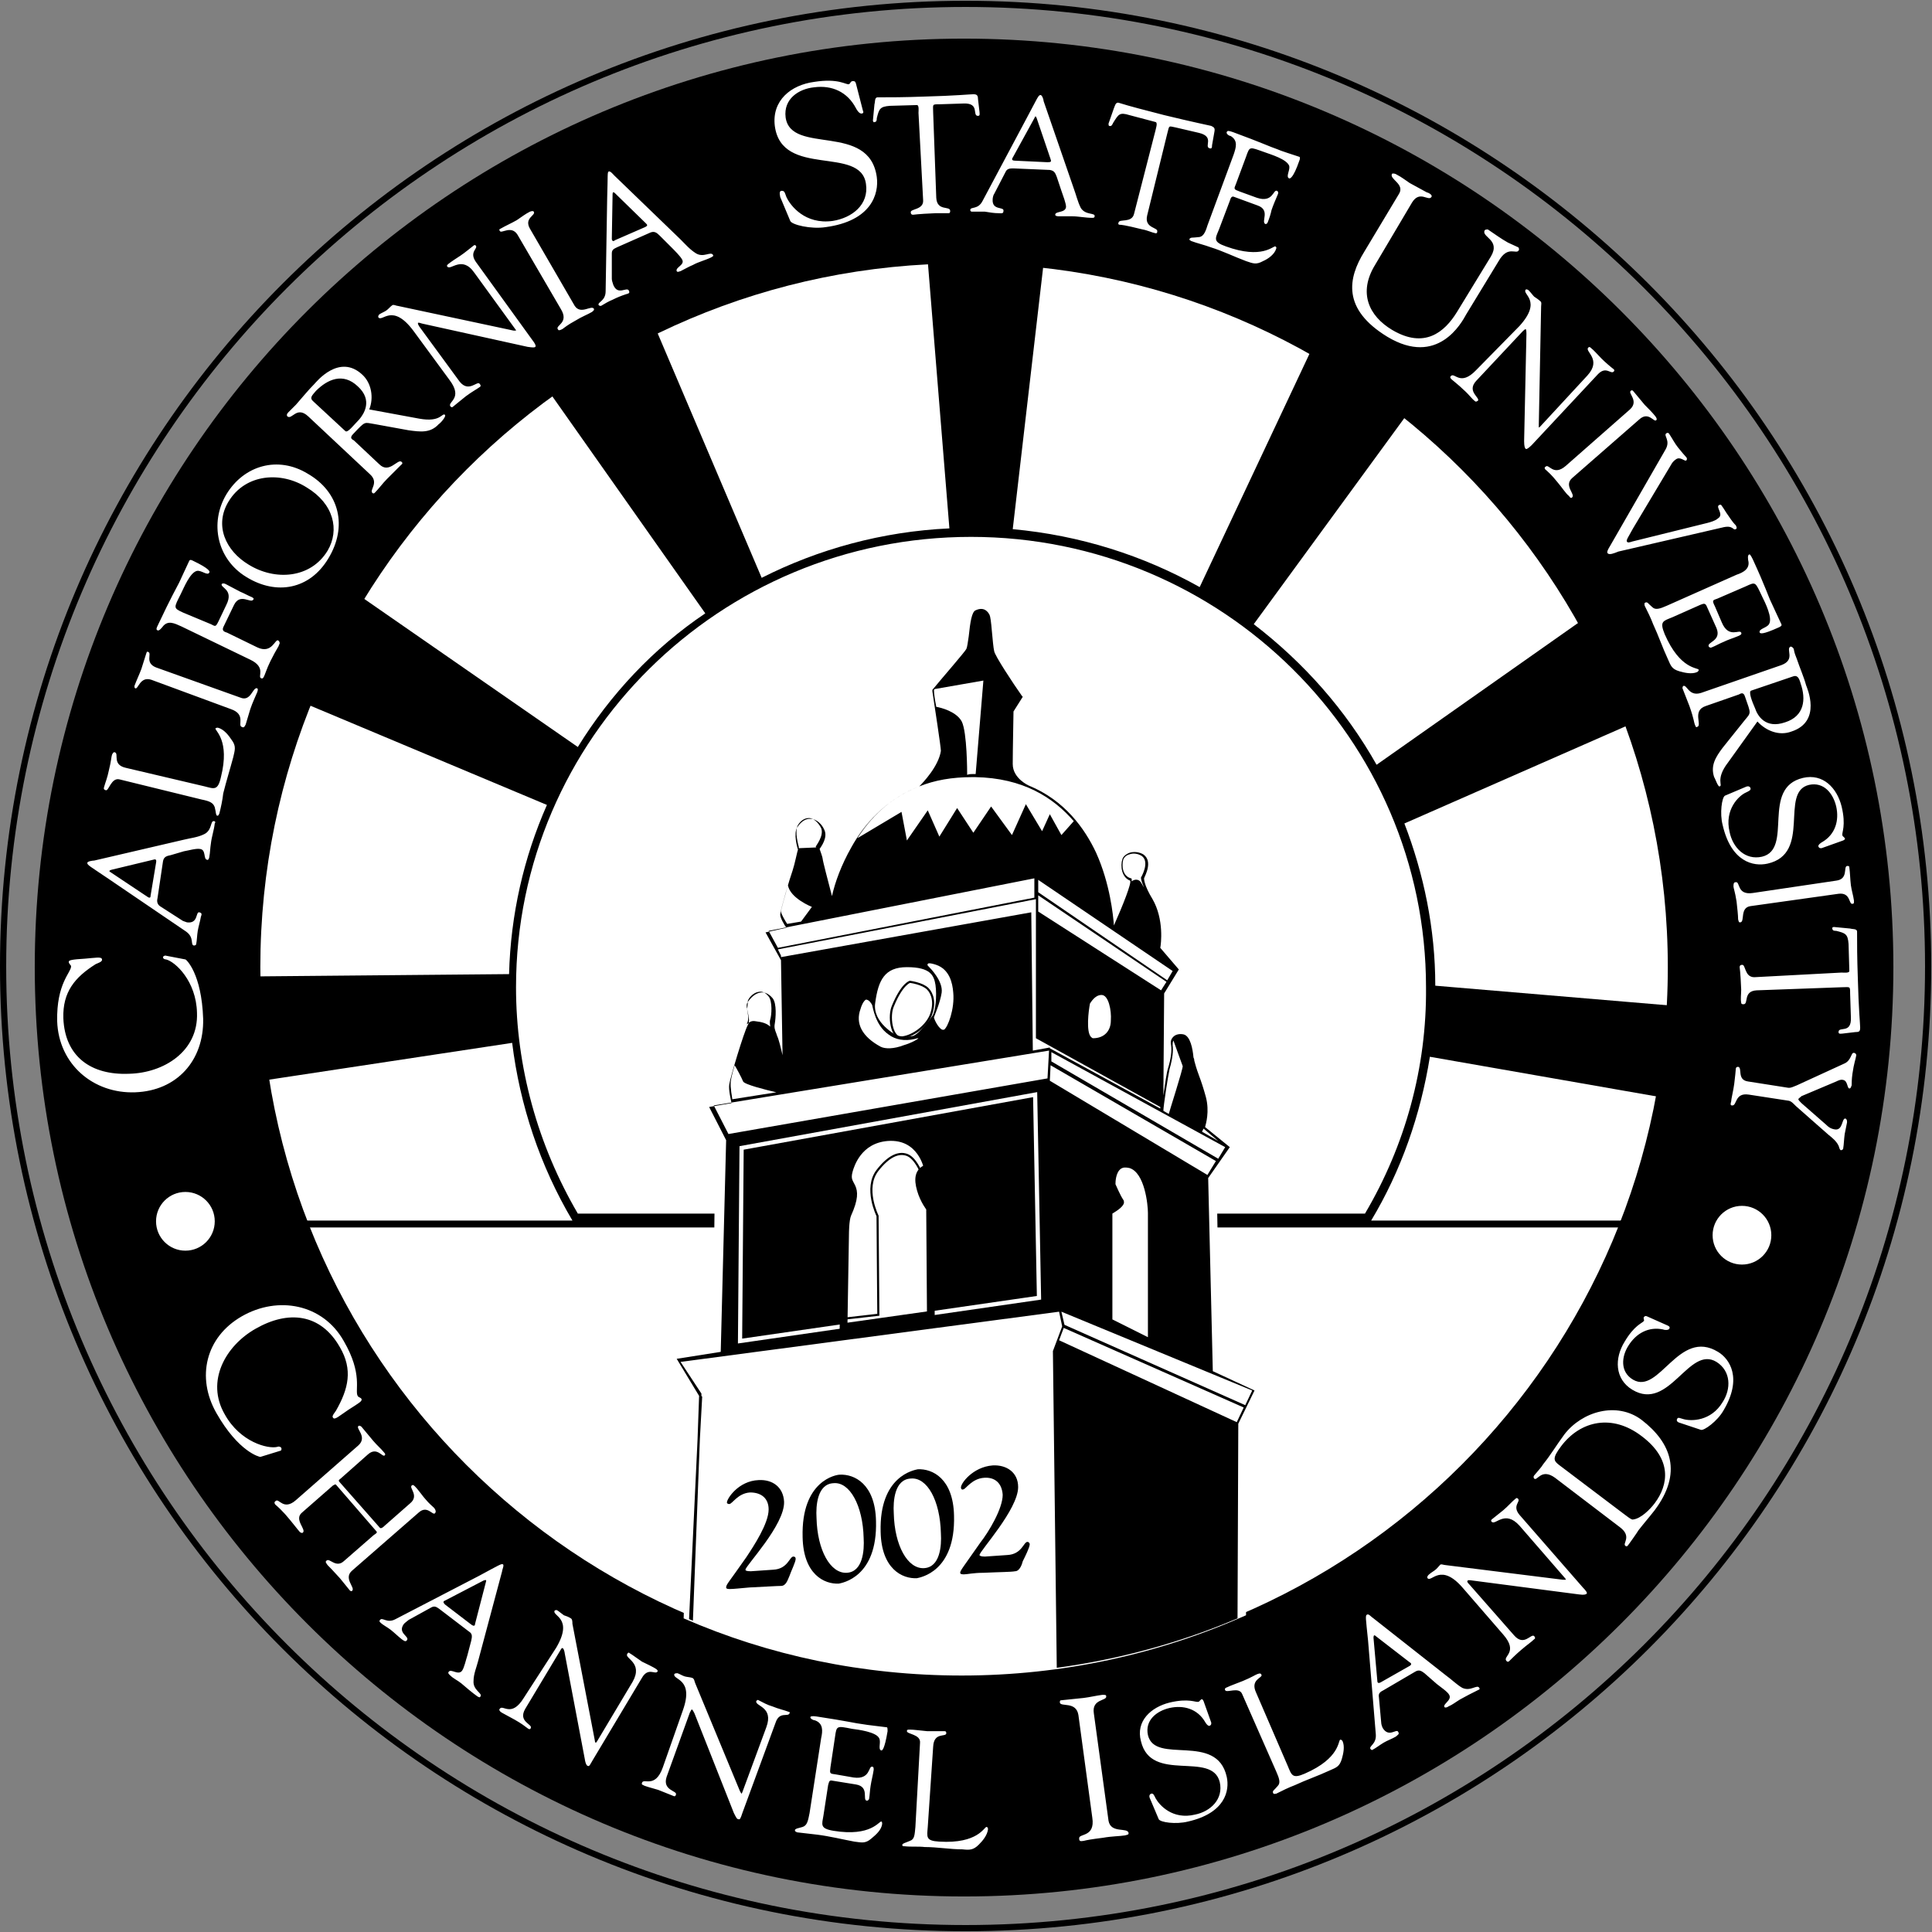 <?xml version="1.0" encoding="utf-8"?>
<!-- Generator: Adobe Illustrator 22.0.1, SVG Export Plug-In . SVG Version: 6.00 Build 0)  -->
<svg version="1.1" id="Layer_1" xmlns="http://www.w3.org/2000/svg" xmlns:xlink="http://www.w3.org/1999/xlink" x="0px" y="0px"
	 viewBox="0 0 250.1 250.1" style="enable-background:new 0 0 250.1 250.1;" xml:space="preserve">
<rect x="0" y="0" width="250.1" height="250.1" fill="#808080" stroke="none"/>
<style type="text/css">
	.st0{fill:#FFFFFF;}
	.st1{fill:none;stroke:#FFFFFF;stroke-width:0.543;stroke-miterlimit:3.864;}
	.st2{fill:none;stroke:#000000;stroke-width:0.272;stroke-miterlimit:3.864;}
	.st3{fill:#FFFFFF;stroke:#000000;stroke-miterlimit:10;}
	.st4{fill:none;stroke:#000000;stroke-width:0.802;stroke-miterlimit:3.864;}
</style>
<g>
	<path d="M124.8,5C58.5,5,4.5,58.9,4.5,125.2s54,120.3,120.3,120.3s120.3-54,120.3-120.3S191.1,5,124.8,5z"/>
	<path class="st0" d="M33.7,125.2c0-50.3,40.8-91.1,91.1-91.1s91.1,40.8,91.1,91.1s-40.8,91.1-91.1,91.1S33.7,175.6,33.7,125.2"/>
	<path class="st0" d="M221.7,159.9c0-2.1,1.7-3.8,3.8-3.8c2.1,0,3.8,1.7,3.8,3.8s-1.7,3.8-3.8,3.8S221.7,162,221.7,159.9
		 M20.2,158.1c0,2.1,1.7,3.8,3.8,3.8s3.8-1.7,3.8-3.8s-1.7-3.8-3.8-3.8C21.9,154.3,20.2,156,20.2,158.1 M17.5,141.4
		c5.4-0.2,8.9-4.1,8.8-9.5c-0.2-5.9-2.2-7.7-2.3-7.7l-2.6-0.5c-0.1,0-0.3,0.1-0.3,0.2c0,0.2,0.2,0.3,0.4,0.3c1.2,0.3,3.9,2.8,4,6.9
		c0.2,5-4.3,7.8-8.8,7.9c-4.9,0.2-8.3-2.2-8.5-7.2c-0.1-3.4,1.5-5.3,4.2-7c0.2-0.1,0.9-0.3,0.8-0.6c0-0.4-0.9-0.2-2.2-0.1
		c-1.7,0.1-2.1,0.2-2.1,0.4c0,0.3,0.3,0.4,0.3,0.6c0,0.8-1.9,2.2-1.8,7.1C7.6,137.8,12.1,141.6,17.5,141.4 M19.1,116.1
		c0.3,0.2,0.4,0.1,0.4-0.2l0.7-4.2c0.1-0.5-0.1-0.5-0.4-0.4l-5.4,1.3c-0.3,0.1-0.3,0.2-0.1,0.3L19.1,116.1z M22.1,110.7
		c-0.5,0.1-0.9,0.2-1,0.8l-0.7,4.7c-0.1,0.4-0.1,0.8,0.3,1.1l2.8,1.8c0.1,0.1,0.4,0.2,0.7,0.3c1.5,0.2,1.1-1.4,1.6-1.3
		c0.4,0.1,0.3,0.3,0.2,0.6c-0.1,0.6-0.3,1.2-0.4,1.8c-0.1,0.6-0.1,1.2-0.2,1.7c0,0.1-0.1,0.2-0.3,0.2c-0.5-0.1,0.1-1-1-1.8l-10-6.8
		c-2.5-1.7-2.8-1.8-2.8-2.1c0-0.2,0.7-0.3,0.9-0.3l11.6-2.7c0.8-0.2,1.8-0.3,2.6-0.7c1.1-0.5,0.8-1.8,1.3-1.7c0.2,0,0.2,0.2,0.1,0.3
		c-0.1,0.9-0.4,1.7-0.5,2.6c-0.1,0.6-0.1,1.2-0.2,1.7c0,0.1-0.1,0.5-0.3,0.4c-0.5-0.1-0.1-1.3-0.9-1.4c-0.5-0.1-1.5,0.2-2.1,0.3
		L22.1,110.7z M16.3,99.4c-1.8-0.4-0.9-1.8-1.4-2c-0.2-0.1-0.3,0.1-0.4,0.3c-0.1,0.3-0.1,0.8-0.4,2c-0.2,1-0.5,1.7-0.6,2.1
		c-0.1,0.3-0.1,0.4,0.2,0.5c0.4,0.1,0.7-1.7,1.8-1.4l10.6,2.6c1,0.2,1.5,0.4,1.7,1c0.2,0.8,0.1,0.9,0.3,1.1c0.2,0,0.2-0.1,0.3-0.3
		c0.2-0.8,0.4-1.7,0.5-2.6c0.4-1.6,0.9-3.2,1.3-4.7c0.2-0.9,0.4-1.4-0.2-2.2c-0.4-0.6-1-1.4-1.8-1.6c0,0-0.3,0-0.3,0.1
		c-0.1,0.3,1.9,1.5,0.7,6.3c-0.4,1.8-0.9,1.5-2.1,1.2L16.3,99.4z M29.9,91.8c2,0.7,0.8,2.1,1.4,2.3c0.2,0.1,0.3,0.1,0.5-0.3
		c0.1-0.3,0.2-0.7,0.6-2c0.3-0.9,0.7-1.7,0.9-2.2c0.1-0.3,0.1-0.4,0-0.5c-0.6-0.2-0.8,1.8-2.2,1.2l-10.9-3.9c-1.5-0.6-0.5-1.8-1-2
		c-0.2-0.1-0.2,0-0.3,0.3c-0.2,0.6-0.4,1.3-0.6,1.9c-0.3,0.8-0.6,1.4-0.9,2.2c0,0.2,0,0.2,0.1,0.3c0.4,0.2,0.6-1.6,2.1-1.1
		L29.9,91.8z M23.7,79.3c-1.3-0.6-1.2-0.6-0.3-2.4c0.4-0.8,1.2-2.8,2.1-3c0.6-0.1,1.4,0.7,1.6,0.2c0.1-0.1,0-0.5-2.1-1.5
		c-0.2-0.1-0.4-0.2-0.5,0c-0.3,0.6-1.1,2.4-1.3,2.8c-0.4,0.8-1,1.8-2.7,5.4c-0.3,0.6-0.3,0.7-0.1,0.8c0.2,0.1,0.5-0.3,0.6-0.4
		c0.7-1,1.6-0.5,2.5-0.1l8.9,4.3c2.1,1,0.9,2.2,1.4,2.4c0,0,0.2,0.1,0.3-0.1c0.2-0.3,0.4-1.1,0.9-2.1c0.9-1.8,1.1-1.9,1.1-2.1
		c0.1-0.1,0.2-0.4-0.1-0.6c-0.4-0.2-0.8,1.8-2.7,0.9l-3.9-1.9c-0.3-0.1-0.7-0.2-0.5-0.7l1.4-2.9c0.8-1.6,2.2-0.1,2.5-0.7
		c0.1-0.1,0-0.2-0.2-0.3c-0.5-0.2-1-0.5-1.5-0.7c-0.6-0.3-1.3-0.7-1.9-1c-0.2-0.1-0.4-0.1-0.5,0c-0.2,0.5,1.6,0.7,0.6,2.7l-1,2.1
		c-0.4,0.8-0.4,0.7-1,0.4L23.7,79.3z M29.6,64.9c-1.9,3.1-0.4,6.4,2.6,8.2c3.4,2.1,8,1.8,10.2-1.8c1.6-2.7,0.8-6.1-2.7-8.2
		C36.4,61,31.8,61.3,29.6,64.9 M42.5,72.3c-2.4,4-6.7,4.8-10.6,2.4c-3.8-2.3-4.8-7-2.6-10.7c2.3-3.8,6.7-5,10.5-2.7
		C44,63.7,45,68.2,42.5,72.3 M54.3,54.2c2.8,0.5,2.9-0.8,3.3-0.5c0.2,0.2-0.6,1.1-0.8,1.2c-1.1,1.2-2.4,1-3.9,0.8l-4.4-0.8
		c-1.4-0.2-1.1-0.5-2.8,1.3c-0.5,0.5-0.1,0.7,0.1,0.8l3.3,3.1c1.3,1.3,2.4-0.8,2.9-0.3c0.2,0.2,0,0.3-0.1,0.4
		c-0.1,0.1-0.5,0.5-1.8,1.8c-0.6,0.6-1,1.2-1.6,1.8c-0.1,0.1-0.2,0.1-0.3,0c-0.4-0.4,0.9-1.3-0.3-2.4l-8-7.5c-1.5-1.4-2.1,0.5-2.7,0
		c-0.1-0.1-0.1-0.3,0.1-0.5c0.3-0.3,0.2-0.2,1-1c0.8-0.9,1.6-1.9,2.4-2.7c0.2-0.2,3.2-4,6.2-1.2c1.2,1.1,1.5,3,0.9,4.5L54.3,54.2z
		 M44.7,55.8c0.3,0.3,1.1-0.8,1.8-1.5c0.6-0.7,1.8-2.5-0.2-4.3c-1.9-1.8-3.9-0.9-5.4,0.6c-0.5,0.6-0.9,0.9-0.3,1.4L44.7,55.8z
		 M58.2,49.2c1.8,2.4-0.3,2.8,0.1,3.4c0.1,0.1,0.2,0.2,0.4,0c0.1-0.1,1-0.8,1.6-1.3c0.8-0.6,1.4-0.9,1.8-1.2c0.2-0.1,0.1-0.3,0-0.4
		c-0.3-0.5-1.4,1.2-2.6-0.3l-5.2-7.1c-0.2-0.3-0.2-0.4-0.2-0.5c0.1-0.1,0.5,0.1,0.6,0.1l13.6,3c0.7,0.1,0.9,0.1,1,0
		c0.1-0.1,0-0.4-0.4-0.9l-7.3-10.1c-0.9-1.3,0.3-1.7,0-2.1c-0.1-0.1-0.2-0.1-0.3,0c-0.4,0.3-1.1,0.9-1.7,1.3
		c-0.6,0.4-1.1,0.7-1.6,1.1c-0.1,0.1-0.2,0.2-0.1,0.3c0.4,0.6,1.9-1.5,3.5,0.8l5.3,7.3c0.1,0.1,0.1,0.2,0.1,0.2c0,0-0.2,0-0.3,0
		l-15-3.2c-0.2,0-0.5-0.2-0.7-0.1c-0.3,0.2-0.5,0.5-0.8,0.7c-0.3,0.2-0.6,0.3-0.9,0.5c-0.1,0.1-0.2,0.3-0.1,0.4
		c0.5,0.6,1.8-1.9,4.5,1.7L58.2,49.2z M72.6,40c1.1,1.8-0.7,2.1-0.4,2.6c0.1,0.2,0.2,0.2,0.6,0c0.3-0.2,0.6-0.5,1.7-1.1
		c0.8-0.5,1.6-0.8,2.1-1.1c0.3-0.2,0.3-0.3,0.3-0.4c-0.3-0.6-1.7,0.8-2.5-0.4l-5.8-10c-0.8-1.4,0.8-1.7,0.5-2.2
		c-0.1-0.1-0.2-0.1-0.5,0c-0.6,0.3-1.1,0.7-1.7,1.1c-0.7,0.4-1.4,0.7-2.1,1.1c-0.2,0.1-0.2,0.1-0.1,0.3c0.2,0.4,1.5-0.8,2.3,0.5
		L72.6,40z M79.2,30.9c0,0.3,0.2,0.4,0.4,0.2l3.9-1.7c0.4-0.2,0.3-0.3,0.1-0.5l-4-3.9c-0.2-0.2-0.3-0.1-0.3,0.1L79.2,30.9z
		 M85.4,30.5c-0.4-0.4-0.7-0.6-1.2-0.4L79.9,32c-0.4,0.2-0.7,0.3-0.7,0.8l0,3.3c0,0.2,0.1,0.5,0.2,0.8c0.6,1.4,1.7,0.2,2,0.7
		c0.2,0.4-0.1,0.4-0.4,0.5c-0.6,0.2-1.1,0.4-1.7,0.7c-0.5,0.2-1,0.5-1.5,0.8c-0.1,0-0.2,0-0.3-0.1c-0.2-0.4,0.9-0.5,0.9-1.8
		l0.2-12.1c0.1-3,0-3.3,0.2-3.4c0.2-0.1,0.6,0.4,0.7,0.5l8.6,8.3c0.6,0.6,1.2,1.3,2,1.8c1,0.6,1.9-0.3,2.2,0.2
		c0.1,0.2-0.1,0.2-0.2,0.3c-0.8,0.4-1.7,0.6-2.4,1c-0.5,0.2-1,0.5-1.6,0.8c-0.1,0-0.4,0.2-0.5,0c-0.2-0.5,1.1-0.8,0.7-1.5
		c-0.2-0.4-1-1.2-1.4-1.6L85.4,30.5z M102.3,28.6c0.2,0.5,2.7,1.1,4.6,0.8c5.9-0.8,6.9-4.3,6.6-6.5c-1-7.1-11.1-2.8-11.8-7.7
		c-0.3-2.4,1.7-3.7,3.7-3.9c2.3-0.3,4.3,0.6,5.4,2.7c0.1,0.2,0.4,0.7,0.7,0.7c0.3,0,0.3-0.2,0.2-0.4l-0.9-3.5
		c-0.1-0.3-0.2-0.3-0.4-0.3c-0.3,0-0.3,0.3-0.5,0.4c-0.4,0.1-1.3-0.8-4.5-0.3c-3,0.4-5.5,2.4-5.1,5.7c0.9,6.8,11.1,2.5,11.8,7.5
		c0.4,2.7-1.8,4.4-4.3,4.8c-3.6,0.5-5.5-2-6-3.1c-0.2-0.5-0.2-0.8-0.6-0.8c-0.3,0-0.3,0.3-0.2,0.8L102.3,28.6z M119.5,25.9
		c0.1,1.3-1.7,1.1-1.6,1.6c0,0.2,0.1,0.3,0.3,0.3c0.1,0,0.5-0.1,2.9-0.2c0.6,0,1.2,0,1.7,0c0.2,0,0.2-0.2,0.2-0.3
		c0-0.7-1.7,0.1-1.8-1.7l-0.4-11c0-1.1-0.2-1.1,0.8-1.1l3.1-0.1c2.2-0.1,1.1,1.6,1.9,1.6c0.3,0,0.2-0.3,0.2-0.5l-0.2-1.7
		c0-0.5-0.2-0.6-0.6-0.6c-0.4,0-2.4,0.2-6.3,0.3c-2.8,0.1-4.4,0.1-6.1,0.1c-0.4,0-0.3,0.6-0.4,0.9l-0.2,2.1c0,0.1,0.1,0.3,0.2,0.2
		c0.3,0,0.3-0.3,0.3-0.5c0.3-1.2,0.4-1.5,1.7-1.6l3.5-0.1c0.3,0,0.2,0.8,0.2,1L119.5,25.9z M131.1,20.4c-0.2,0.3,0,0.4,0.3,0.4
		l4.2,0.2c0.5,0,0.5-0.1,0.4-0.4l-1.8-5.3c-0.1-0.3-0.2-0.3-0.3,0L131.1,20.4z M136.8,22.9c-0.2-0.5-0.3-0.8-0.9-0.9l-4.7-0.2
		c-0.4,0-0.8,0-1,0.4l-1.5,2.9c-0.1,0.1-0.2,0.5-0.2,0.7c-0.1,1.5,1.5,0.9,1.4,1.5c0,0.4-0.3,0.3-0.6,0.3c-0.6,0-1.2-0.1-1.8-0.2
		c-0.6,0-1.2,0-1.7,0c-0.1,0-0.2-0.1-0.2-0.2c0-0.5,1,0,1.6-1.2l5.7-10.7c1.4-2.6,1.5-3,1.8-3c0.2,0,0.4,0.6,0.4,0.8l3.9,11.3
		c0.3,0.8,0.5,1.7,0.9,2.5c0.6,1,1.9,0.6,1.8,1.1c0,0.2-0.2,0.2-0.3,0.2c-0.9,0-1.8-0.2-2.6-0.2c-0.6,0-1.2,0-1.7,0
		c-0.1,0-0.5,0-0.5-0.2c0-0.5,1.3-0.2,1.4-1c0-0.5-0.4-1.5-0.6-2.1L136.8,22.9z M146.8,27.7c-0.3,1.2-1.9,0.6-2,1.1
		c-0.1,0.2,0,0.3,0.2,0.3c0.1,0,0.5,0,2.9,0.6c0.6,0.1,1.2,0.4,1.7,0.5c0.2,0,0.2-0.1,0.2-0.2c0.2-0.6-1.7-0.4-1.3-2.1l2.6-10.6
		c0.3-1.1,0.1-1,1.1-0.8l3,0.7c2.1,0.5,0.6,1.8,1.4,2c0.3,0.1,0.3-0.2,0.3-0.4l0.3-1.7c0.1-0.5,0-0.6-0.4-0.8
		c-0.4-0.1-2.4-0.5-6.1-1.4c-2.7-0.7-4.3-1.1-5.9-1.6c-0.4-0.1-0.5,0.5-0.6,0.7l-0.7,2c0,0.1,0,0.3,0.1,0.3c0.3,0.1,0.4-0.2,0.5-0.4
		c0.7-1.1,0.8-1.4,2.1-1l3.4,0.9c0.3,0.1,0,0.9,0,1L146.8,27.7z M161.3,20.3c0.5-1.4,0.4-1.3,2.4-0.6c0.8,0.3,2.9,0.9,3.2,1.8
		c0.1,0.6-0.5,1.4,0,1.6c0.1,0,0.5,0,1.3-2.3c0.1-0.2,0.1-0.5,0-0.5c-0.6-0.2-2.5-0.8-2.9-1c-0.9-0.3-1.9-0.8-5.7-2.2
		c-0.6-0.2-0.7-0.2-0.8,0c-0.1,0.2,0.3,0.5,0.5,0.5c1,0.6,0.7,1.5,0.4,2.4l-3.4,9.2c-0.3,1-0.6,1.5-1.2,1.5c-0.8,0.1-0.9,0-1.1,0.2
		c-0.1,0.2,0.1,0.2,0.2,0.3c0.8,0.3,1.7,0.5,2.5,0.8c1.6,0.5,3,1.2,4.6,1.8c0.9,0.3,1.3,0.5,2.2,0c0.7-0.3,1.5-0.9,1.7-1.6
		c0,0,0.1-0.2-0.1-0.3c-0.3-0.1-1.7,1.7-6.4,0c-1.7-0.6-1.4-1-0.9-2.2l1.4-3.7c0.1-0.3,0.2-0.7,0.6-0.5l3,1.1c1.7,0.6,0.4,2.1,1,2.4
		c0.1,0,0.2,0,0.3-0.2c0.2-0.5,0.4-1.1,0.5-1.6c0.2-0.6,0.5-1.3,0.8-2c0.1-0.2,0.1-0.4-0.1-0.5c-0.5-0.2-0.5,1.6-2.6,0.9l-2.2-0.8
		c-0.8-0.3-0.8-0.3-0.5-1L161.3,20.3z M182.8,26.2c1-1.6,2.1-0.1,2.5-0.7c0.2-0.3-0.5-0.6-0.6-0.6c-0.7-0.4-1.5-0.8-2.2-1.2
		c-0.6-0.4-1.1-0.8-1.7-1.1c-0.1-0.1-0.5-0.2-0.6-0.1c-0.4,0.7,1.7,1.3,0.9,2.6l-4.5,7.5c-2.1,3.4-2.9,7.4,3,11
		c6.5,3.9,9.6-1.8,10.2-2.9l4.2-6.9c1.2-2.1,2.3-0.8,2.6-1.4c0.1-0.1,0-0.4-0.1-0.4c-0.4-0.2-0.9-0.4-1.3-0.6
		c-0.9-0.5-1.7-1.1-2.6-1.7c-0.1,0-0.3,0-0.4,0.1c-0.5,0.9,2.1,1.2,0.8,3.4l-4.4,7.2c-1.6,2.6-4.2,4.8-8.4,2.3
		c-3-1.8-4.4-4.8-2.2-8.4L182.8,26.2z M191.1,47.9c-2.1,2.2-2.8,0.2-3.3,0.8c-0.1,0.1-0.1,0.2,0.1,0.4c0.1,0.1,1,0.8,1.5,1.3
		c0.8,0.7,1.1,1.2,1.5,1.5c0.2,0.2,0.3,0,0.4,0c0.4-0.4-1.5-1.2-0.2-2.6l6-6.4c0.3-0.3,0.4-0.3,0.4-0.3c0.1,0.1,0.1,0.5,0.1,0.6
		l-0.3,13.9c0,0.7,0.1,0.9,0.2,1c0.1,0.1,0.4-0.1,0.8-0.5l8.5-9.1c1.1-1.2,1.7,0,2.1-0.4c0.1-0.1,0.1-0.2,0-0.3
		c-0.4-0.3-1.1-0.9-1.6-1.4c-0.5-0.5-0.9-1-1.4-1.4c-0.1-0.1-0.2-0.1-0.3,0c-0.5,0.5,1.8,1.5-0.1,3.6l-6.1,6.6
		c-0.1,0.1-0.2,0.2-0.2,0.1c0,0,0-0.2,0-0.3l0.3-15.3c0-0.2,0.1-0.6-0.1-0.7c-0.2-0.2-0.5-0.4-0.8-0.6c-0.2-0.2-0.4-0.5-0.7-0.8
		c-0.1-0.1-0.3-0.2-0.4-0.1c-0.5,0.6,2.2,1.4-0.8,4.7L191.1,47.9z M202.7,60.3c-1.6,1.4-2.2-0.3-2.6,0.1c-0.2,0.1-0.2,0.3,0.1,0.5
		c0.2,0.2,0.6,0.5,1.4,1.5c0.6,0.7,1.1,1.5,1.5,1.8c0.2,0.3,0.3,0.3,0.4,0.2c0.5-0.4-1.1-1.5,0-2.5l8.7-7.6c1.2-1.1,1.9,0.4,2.2,0.1
		c0.1-0.1,0.1-0.2-0.1-0.5c-0.4-0.5-0.9-1-1.4-1.5c-0.5-0.6-1-1.2-1.5-1.8c-0.1-0.1-0.2-0.1-0.3,0c-0.4,0.3,1.1,1.3-0.1,2.4
		L202.7,60.3z M208.7,70.2c-0.2,0.4-0.8,1.2-0.6,1.4c0.2,0.3,0.9,0,1.4-0.2l13.4-3.1c1.5-0.4,1.4,0.4,1.8,0.2c0.2-0.1,0.1-0.3,0-0.5
		c-0.2-0.2-0.4-0.4-1-1.3c-0.3-0.4-0.5-0.8-0.8-1.2c-0.1-0.2-0.2-0.2-0.4-0.1c-0.4,0.3,0.7,1.2-0.1,1.7c-0.3,0.3-1,0.5-1.4,0.6
		l-9.7,2.4c-0.3,0.1-0.6,0.2-0.7,0c-0.1-0.2,0.2-0.6,0.8-1.7l4.9-8.2c0.1-0.2,0.3-0.5,0.6-0.7c0.6-0.5,1.2,0.3,1.4,0.1
		c0.1-0.1,0.1-0.3,0-0.4c-0.2-0.2-0.7-0.8-1.1-1.3c-0.4-0.5-0.7-1.1-1.1-1.7c-0.1-0.2-0.3-0.2-0.4-0.1c-0.4,0.3,0.6,0.9-0.1,2.1
		L208.7,70.2z M226,75.9c1.3-0.6,1.2-0.6,2.1,1.3c0.4,0.8,1.4,2.8,0.9,3.6c-0.3,0.5-1.4,0.6-1.2,1.1c0.1,0.1,0.3,0.3,2.5-0.7
		c0.2-0.1,0.4-0.2,0.3-0.4c-0.3-0.6-1.1-2.4-1.3-2.8c-0.4-0.8-0.7-1.9-2.4-5.6c-0.3-0.6-0.4-0.7-0.5-0.6c-0.2,0.1-0.1,0.6-0.1,0.7
		c0.3,1.1-0.6,1.6-1.5,1.9l-9,4c-0.9,0.4-1.5,0.6-1.9,0.2c-0.6-0.5-0.6-0.7-0.9-0.6c-0.2,0.1-0.1,0.2-0.1,0.4
		c0.4,0.8,0.8,1.6,1.1,2.4c0.7,1.5,1.2,3,1.9,4.5c0.4,0.9,0.5,1.3,1.5,1.6c0.7,0.2,1.6,0.4,2.3,0.1c0,0,0.2-0.1,0.2-0.3
		c-0.1-0.3-2.4,0-4.4-4.6c-0.7-1.7-0.2-1.7,1-2.2l3.6-1.6c0.3-0.1,0.6-0.3,0.8,0.1l1.3,2.9c0.7,1.7-1.3,1.8-1,2.4
		c0.1,0.1,0.2,0.2,0.4,0.1c0.5-0.2,1-0.5,1.5-0.7c0.6-0.3,1.3-0.5,2-0.8c0.2-0.1,0.4-0.2,0.3-0.4c-0.2-0.5-1.6,0.8-2.5-1.3l-0.9-2.1
		c-0.4-0.8-0.3-0.8,0.3-1L226,75.9z M223.7,98.7c-1.7,2.2-0.6,3-1.1,3.1c-0.2,0.1-0.6-1.1-0.7-1.2c-0.5-1.5,0.2-2.6,1.1-3.8l2.8-3.5
		c0.9-1.1,0.9-0.8,0.1-3.1c-0.2-0.7-0.6-0.4-0.8-0.3l-4.3,1.5c-1.8,0.6-0.4,2.5-1.1,2.7c-0.2,0.1-0.2-0.1-0.3-0.3
		c-0.1-0.2-0.1-0.7-0.7-2.4c-0.3-0.8-0.6-1.5-0.9-2.3c0-0.1,0-0.2,0.1-0.3c0.5-0.2,0.7,1.4,2.3,0.9l10.4-3.6
		c1.9-0.7,0.5-2.1,1.2-2.4c0.1,0,0.3,0.1,0.4,0.3c0.1,0.4,0,0.3,0.4,1.3c0.4,1.2,0.9,2.3,1.2,3.4c0.1,0.3,2.1,4.7-1.9,6
		c-1.6,0.6-3.3-0.1-4.4-1.3L223.7,98.7z M226.7,89.4c-0.4,0.1,0.1,1.4,0.5,2.3c0.3,0.9,1.3,2.7,3.9,1.8c2.5-0.8,2.7-3,2-5
		c-0.2-0.7-0.4-1.2-1.1-0.9L226.7,89.4z M223.3,103c-0.4,0.2-0.7,2.3-0.3,3.8c1.1,4.8,4,5.4,5.8,5c5.8-1.3,1.5-9.3,5.4-10.2
		c1.9-0.4,3.1,1.1,3.5,2.8c0.4,1.8-0.1,3.6-1.8,4.6c-0.2,0.1-0.6,0.4-0.5,0.6c0.1,0.2,0.2,0.2,0.4,0.2l2.8-1
		c0.2-0.1,0.3-0.2,0.2-0.3c-0.1-0.2-0.3-0.2-0.3-0.4c-0.1-0.3,0.5-1.2-0.1-3.7c-0.6-2.4-2.4-4.3-5-3.7c-5.5,1.3-1.2,9.2-5.3,10.2
		c-2.2,0.5-3.8-1.2-4.2-3.2c-0.7-2.9,1.2-4.7,2.1-5.1c0.4-0.2,0.7-0.3,0.6-0.6c-0.1-0.2-0.3-0.3-0.7-0.1L223.3,103z M226.9,115.6
		c-2.1,0.3-1.6-1.5-2.2-1.4c-0.2,0-0.3,0.1-0.3,0.5c0,0.3,0.2,0.7,0.4,2c0.1,0.9,0.2,1.8,0.2,2.3c0.1,0.4,0.1,0.4,0.3,0.4
		c0.6-0.1-0.1-1.9,1.3-2.1l11.4-1.6c1.6-0.2,1.3,1.4,1.8,1.3c0.2,0,0.2-0.1,0.2-0.4c-0.1-0.7-0.3-1.3-0.4-2
		c-0.1-0.8-0.1-1.6-0.2-2.3c0-0.2-0.1-0.2-0.3-0.2c-0.5,0.1,0.2,1.7-1.4,1.9L226.9,115.6z M227.1,126.5c-1.3,0-1.1-1.7-1.6-1.6
		c-0.2,0-0.3,0.1-0.3,0.3c0,0.1,0.1,0.5,0.2,2.9c0,0.6-0.1,1.2,0,1.7c0,0.2,0.2,0.2,0.3,0.2c0.7,0-0.1-1.7,1.7-1.8l11-0.4
		c1.1,0,1.1-0.2,1.1,0.8l0.1,3.1c0.1,2.2-1.6,1.1-1.6,1.9c0,0.3,0.3,0.2,0.5,0.2l1.7-0.2c0.5,0,0.6-0.1,0.6-0.6
		c0-0.4-0.2-2.4-0.3-6.3c-0.1-2.8-0.1-4.4-0.1-6.1c0-0.4-0.6-0.3-0.9-0.4l-2.1-0.2c-0.1,0-0.3,0.1-0.2,0.2c0,0.3,0.3,0.3,0.5,0.3
		c1.2,0.3,1.5,0.4,1.6,1.7l0.1,3.5c0,0.3-0.8,0.2-1,0.2L227.1,126.5z M232.6,140.5c-0.3,0.1-0.8,0.4-1.2,0.3l-5.1-0.8
		c-1.5-0.2-0.7-1.8-1.3-1.9c-0.2,0-0.3,0.1-0.3,0.3s-0.1,1-0.2,1.9c-0.1,0.8-0.4,2-0.4,2.3c-0.1,0.3-0.1,0.5,0.1,0.5
		c0.7,0.1,0.3-1.7,2.2-1.4l5.2,0.8c0.3,0.1,0.4,0.2,0.9,0.7l4.2,3.7c0.5,0.4,1,0.8,1.3,1.4c0.1,0.2,0.1,0.5,0.3,0.6
		c0.1,0,0.3-0.1,0.3-0.2c0.1-0.6,0.1-1.2,0.2-1.9c0.1-0.5,0.2-1,0.3-1.5c0-0.2,0-0.4-0.2-0.5c-0.5-0.1-0.3,1.6-1.4,1.4
		c-0.6-0.1-0.9-0.4-1.1-0.6l-3.2-2.8c-0.2-0.2-0.4-0.4-0.4-0.5c0-0.1,0.2-0.2,0.4-0.4l4.5-1.9c0.2-0.1,0.6-0.3,0.9-0.2
		c0.6,0.1,0.5,1.1,0.8,1.1c0.2,0,0.2-0.2,0.3-0.4c0-0.2,0-0.8,0.1-1.5c0.2-1.4,0.4-1.8,0.5-2.4c0-0.1-0.1-0.3-0.3-0.3
		c-0.4-0.1-0.3,1-1.3,1.4L232.6,140.5z M31.3,170.4c-4.7,2.7-5.9,7.9-3.3,12.5c2.9,5.1,5.6,5.7,5.7,5.7l2.6-0.8
		c0.1,0,0.2-0.2,0.1-0.4c-0.1-0.1-0.3-0.2-0.5-0.1c-1.2,0.3-4.8-0.6-6.8-4.2c-2.5-4.3,0.1-8.9,4-11.1c4.2-2.4,8.4-2,10.9,2.4
		c1.7,2.9,1.1,5.4-0.5,8.2c-0.1,0.2-0.6,0.7-0.4,0.9c0.2,0.4,0.8-0.2,2-1c1.4-0.9,1.8-1.1,1.7-1.4c-0.1-0.2-0.4-0.2-0.5-0.4
		c-0.4-0.7,0.7-2.8-1.8-7.1C41.8,168.8,36,167.7,31.3,170.4 M38.3,194.2c-1.6,1.4-2.2-0.3-2.6,0.1c-0.2,0.1-0.2,0.3-0.1,0.4
		c0,0.1,0.3,0.2,1.3,1.3c0.8,0.9,1.7,2.1,1.9,2.3c0.1,0.1,0.3,0.2,0.4,0.1c0.5-0.4-1.2-1.7-0.1-2.6l4-3.5c0.2-0.1,0.3-0.2,0.4-0.1
		l5.2,6c0.2,0.2,0,0.3-0.3,0.5l-3.9,3.4c-1,0.9-1.8-0.4-2.2-0.1c-0.3,0.2,0,0.4,0.1,0.6c0.3,0.3,0.7,0.7,1.6,1.7
		c0.5,0.6,0.9,1.1,1.3,1.6c0.1,0.1,0.3,0.1,0.3,0c0.4-0.4-1.2-1.6,0-2.6l8.6-7.5c1.1-1,1.8,0.4,2.1,0.1c0.1-0.1,0.2-0.3-0.1-0.7
		c-0.3-0.3-0.6-0.5-1.1-1.1c-0.3-0.3-0.9-1.2-1.4-1.7c-0.2-0.2-0.3-0.2-0.4-0.1c-0.4,0.3,1,1.3-0.2,2.3l-3.3,2.9
		c-0.1,0.1-0.4,0.4-0.6,0.3l-5.2-5.9c-0.2-0.2-0.2-0.3,0.1-0.5l3.5-3.1c1.2-1.1,1.9,0.4,2.2,0.1c0.1-0.1,0.1-0.2-0.1-0.4
		c-0.4-0.5-0.9-0.9-1.4-1.5c-0.5-0.6-1-1.2-1.5-1.8c-0.1-0.1-0.3-0.2-0.4-0.1c-0.4,0.3,1.2,1.4,0,2.5L38.3,194.2z M57.6,207.2
		c-0.3,0.1-0.2,0.3,0,0.5l3.4,2.6c0.4,0.3,0.5,0.1,0.5-0.1l1.4-5.4c0.1-0.3,0-0.3-0.3-0.2L57.6,207.2z M61,212.4
		c0.1-0.5,0.2-0.9-0.3-1.2l-3.8-2.9c-0.3-0.2-0.6-0.5-1.1-0.2l-2.9,1.6c-0.1,0.1-0.4,0.3-0.6,0.5c-0.9,1.2,0.7,1.6,0.4,2.1
		c-0.2,0.3-0.4,0.1-0.7-0.1c-0.5-0.4-0.9-0.8-1.4-1.2c-0.5-0.4-1-0.6-1.4-1c-0.1-0.1-0.1-0.2,0-0.3c0.3-0.4,0.9,0.5,2-0.1L62,204
		c2.6-1.4,2.9-1.6,3.1-1.5c0.2,0.1-0.1,0.7-0.1,0.9L61.9,215c-0.2,0.8-0.6,1.7-0.6,2.6c-0.1,1.2,1.2,1.6,0.9,2
		c-0.1,0.2-0.2,0.1-0.4,0c-0.7-0.5-1.4-1.1-2.1-1.7c-0.5-0.4-1-0.6-1.4-1c-0.1-0.1-0.4-0.3-0.2-0.5c0.3-0.4,1.2,0.5,1.7-0.1
		c0.3-0.4,0.5-1.4,0.7-2L61,212.4z M67.8,219.8c-1.6,2.6-2.7,0.8-3.1,1.4c-0.1,0.1-0.1,0.2,0.1,0.4c0.1,0.1,1.1,0.6,1.8,1
		c0.9,0.5,1.4,0.9,1.8,1.2c0.2,0.1,0.3,0,0.3-0.1c0.3-0.5-1.7-0.8-0.7-2.5l4.5-7.5c0.2-0.4,0.3-0.4,0.4-0.3c0.1,0.1,0.2,0.5,0.2,0.6
		l2.6,13.7c0.1,0.7,0.3,0.9,0.4,0.9c0.2,0.1,0.3-0.2,0.6-0.7l6.4-10.7c0.8-1.4,1.7-0.4,2-0.8c0.1-0.1,0-0.2-0.1-0.3
		c-0.4-0.3-1.3-0.7-1.9-1c-0.6-0.4-1.1-0.8-1.6-1.1c-0.1-0.1-0.2-0.1-0.3,0.1c-0.4,0.6,2.1,1.1,0.7,3.6l-4.6,7.7
		c-0.1,0.1-0.1,0.2-0.2,0.2c0,0-0.1-0.1-0.1-0.3l-2.9-15.1c0-0.2,0-0.6-0.2-0.7c-0.3-0.2-0.6-0.3-0.9-0.4c-0.3-0.2-0.5-0.4-0.8-0.6
		c-0.1-0.1-0.3-0.1-0.4,0c-0.4,0.7,2.5,0.9,0.2,4.8L67.8,219.8z M85.8,228.8c-1,2.8-2.5,1.3-2.7,2c0,0.1-0.1,0.2,0.2,0.3
		c0.1,0.1,1.2,0.4,1.9,0.6c1,0.4,1.5,0.6,2,0.8c0.2,0.1,0.3-0.1,0.3-0.2c0.2-0.5-1.8-0.5-1.2-2.3l3-8.3c0.2-0.4,0.2-0.4,0.3-0.4
		c0.1,0.1,0.3,0.5,0.3,0.5l5.1,12.9c0.3,0.6,0.4,0.8,0.6,0.8c0.2,0.1,0.3-0.2,0.5-0.8l4.3-11.7c0.5-1.5,1.6-0.7,1.8-1.2
		c0.1-0.1,0-0.2-0.1-0.2c-0.5-0.2-1.4-0.4-2.1-0.7c-0.7-0.2-1.2-0.5-1.8-0.8c-0.1-0.1-0.2,0-0.3,0.1c-0.2,0.7,2.3,0.7,1.3,3.4
		l-3.1,8.4c-0.1,0.2-0.1,0.2-0.1,0.2s-0.1-0.1-0.2-0.3L90,217.9c-0.1-0.2-0.1-0.6-0.4-0.7c-0.3-0.1-0.7-0.1-1-0.2
		c-0.3-0.1-0.6-0.3-0.9-0.4c-0.1,0-0.3,0-0.4,0.1c-0.3,0.8,2.6,0.5,1.1,4.7L85.8,228.8z M108.1,224.8c0.2-1.4,0.2-1.4,2.2-1
		c0.8,0.1,3.1,0.4,3.5,1.2c0.3,0.5-0.2,1.5,0.3,1.6c0.1,0,0.4-0.1,0.8-2.5c0-0.2,0-0.5-0.1-0.5c-0.7-0.1-2.6-0.3-3.1-0.4
		c-0.9-0.1-2-0.4-6-1c-0.6-0.1-0.8,0-0.8,0.1c0,0.2,0.4,0.4,0.6,0.4c1.1,0.4,1,1.4,0.8,2.3l-1.5,9.7c-0.2,1-0.3,1.6-0.9,1.8
		c-0.7,0.2-0.9,0.2-1,0.4c0,0.2,0.1,0.2,0.3,0.3c0.8,0.1,1.8,0.2,2.6,0.3c1.6,0.2,3.2,0.6,4.8,0.9c0.9,0.1,1.4,0.3,2.2-0.4
		c0.6-0.5,1.3-1.1,1.4-1.9c0,0,0-0.3-0.1-0.3c-0.3-0.1-1.3,2-6.2,1.2c-1.8-0.3-1.5-0.8-1.3-2l0.6-3.9c0.1-0.3,0.1-0.7,0.5-0.6
		l3.1,0.5c1.8,0.3,0.8,2,1.4,2.1c0.2,0,0.2-0.1,0.3-0.2c0.1-0.6,0.1-1.1,0.2-1.7c0.1-0.7,0.3-1.4,0.4-2.1c0-0.2,0-0.4-0.2-0.4
		c-0.5-0.1-0.2,1.7-2.4,1.4l-2.3-0.4c-0.8-0.1-0.8-0.1-0.7-0.9L108.1,224.8z M120.8,226.1c0.1-1.9,1.6-1.2,1.7-1.7
		c0-0.3-0.1-0.3-0.4-0.3c-0.3,0-0.8,0-2.1,0c-1.1-0.1-1.7-0.2-2.2-0.2c-0.3,0-0.4,0-0.4,0.2c0,0.4,1.8,0.4,1.7,1.5l-0.6,10.9
		c-0.1,1-0.1,1.6-0.7,1.8c-0.7,0.3-0.9,0.3-1,0.5c0,0.2,0.1,0.2,0.3,0.2c0.9,0.1,1.8,0,2.6,0.1c1.6,0,3.3,0.3,4.9,0.3
		c0.9,0.1,1.4,0.1,2.1-0.6c0.5-0.5,1.1-1.2,1.2-2c0,0,0-0.3-0.2-0.3c-0.3,0-1.1,2.2-6.1,1.9c-1.8-0.1-1.6-0.6-1.5-1.9L120.8,226.1z
		 M141.4,235.3c0.4,2.6-1.8,2-1.7,2.7c0,0.3,0.1,0.4,0.6,0.3c0.4-0.1,0.9-0.2,2.5-0.4c1.1-0.2,2.2-0.2,2.8-0.3
		c0.4-0.1,0.5-0.1,0.5-0.3c-0.1-0.8-2.3,0.1-2.6-1.6l-1.9-13.9c-0.3-1.9,1.7-1.6,1.6-2.2c0-0.2-0.1-0.2-0.5-0.2
		c-0.8,0.1-1.6,0.3-2.4,0.4c-1,0.1-1.9,0.2-2.9,0.3c-0.2,0-0.2,0.1-0.2,0.3c0.1,0.6,2.1-0.2,2.4,1.6L141.4,235.3z M150,235.5
		c0.2,0.4,2.2,0.7,3.8,0.3c4.8-1.1,5.4-4,5-5.8c-1.3-5.8-9.3-1.5-10.2-5.4c-0.4-1.9,1.1-3.1,2.8-3.5c1.8-0.4,3.6,0.1,4.6,1.8
		c0.1,0.2,0.4,0.6,0.6,0.5c0.2-0.1,0.2-0.2,0.2-0.4l-1-2.8c-0.1-0.2-0.2-0.3-0.3-0.2c-0.2,0.1-0.2,0.3-0.4,0.3
		c-0.3,0.1-1.2-0.5-3.7,0.1c-2.4,0.6-4.4,2.4-3.7,5c1.3,5.5,9.2,1.2,10.2,5.3c0.5,2.2-1.2,3.8-3.2,4.2c-2.9,0.7-4.6-1.2-5.1-2.1
		c-0.2-0.4-0.3-0.7-0.6-0.6c-0.2,0.1-0.3,0.3-0.1,0.7L150,235.5z M162.6,219.1c-0.8-1.7,0.9-1.9,0.7-2.3c-0.1-0.2-0.2-0.2-0.5-0.1
		c-0.3,0.1-0.7,0.4-1.9,0.9c-1,0.4-1.6,0.6-2,0.8c-0.3,0.1-0.4,0.2-0.3,0.4c0.2,0.4,1.8-0.5,2.2,0.5l4.4,10c0.4,0.9,0.6,1.5,0.2,1.9
		c-0.5,0.6-0.7,0.6-0.6,0.9c0.1,0.2,0.2,0.1,0.4,0.1c0.8-0.4,1.6-0.8,2.4-1.1c1.5-0.7,3-1.2,4.5-1.9c0.9-0.4,1.3-0.5,1.6-1.5
		c0.2-0.7,0.4-1.6,0.1-2.3c0,0-0.1-0.2-0.3-0.2c-0.3,0.1,0,2.4-4.6,4.4c-1.6,0.7-1.7,0.2-2.2-1L162.6,219.1z M178.3,217.6
		c0,0.3,0.2,0.3,0.4,0.2l3.7-2.1c0.4-0.2,0.3-0.4,0.1-0.5l-4.4-3.4c-0.2-0.2-0.3-0.1-0.3,0.2L178.3,217.6z M184.4,216.6
		c-0.4-0.3-0.7-0.5-1.2-0.2l-4.1,2.4c-0.4,0.2-0.7,0.4-0.6,0.9l0.3,3.3c0,0.2,0.1,0.5,0.2,0.7c0.8,1.3,1.8,0,2,0.5
		c0.2,0.3-0.1,0.4-0.3,0.6c-0.5,0.3-1.1,0.5-1.6,0.8c-0.5,0.3-1,0.7-1.4,0.9c-0.1,0.1-0.2,0-0.3-0.1c-0.2-0.4,0.8-0.6,0.7-1.9
		l-1-12.1c-0.3-3-0.4-3.3-0.1-3.4c0.2-0.1,0.6,0.4,0.8,0.5l9.4,7.4c0.7,0.5,1.4,1.2,2.1,1.6c1.1,0.5,1.9-0.5,2.2,0
		c0.1,0.2,0,0.2-0.2,0.3c-0.8,0.4-1.6,0.8-2.3,1.2c-0.5,0.3-1,0.7-1.5,0.9c-0.1,0.1-0.4,0.2-0.5,0.1c-0.3-0.4,1-0.9,0.6-1.6
		c-0.2-0.4-1.1-1-1.6-1.4L184.4,216.6z M194.6,211.6c2,2.3-0.1,2.8,0.4,3.4c0.1,0.1,0.2,0.2,0.4,0c0.1-0.1,0.9-0.9,1.5-1.4
		c0.8-0.7,1.3-1,1.7-1.4c0.2-0.1,0.1-0.3,0-0.4c-0.4-0.4-1.3,1.4-2.6-0.1l-5.8-6.6c-0.3-0.3-0.3-0.4-0.2-0.5c0.1-0.1,0.6,0,0.6,0
		l13.8,1.8c0.7,0.1,0.9,0,1-0.1c0.1-0.1-0.1-0.4-0.5-0.8l-8.2-9.4c-1-1.2,0.2-1.7-0.2-2.1c-0.1-0.1-0.2-0.1-0.3,0
		c-0.4,0.3-1,1-1.6,1.5c-0.5,0.4-1,0.8-1.5,1.2c-0.1,0.1-0.1,0.2,0,0.3c0.5,0.5,1.7-1.6,3.6,0.5l5.9,6.8c0.1,0.1,0.1,0.2,0.1,0.2
		c0,0-0.2,0-0.4,0l-15.2-1.9c-0.2,0-0.6-0.2-0.7,0c-0.2,0.2-0.4,0.5-0.7,0.7c-0.3,0.2-0.6,0.4-0.8,0.6c-0.1,0.1-0.2,0.3-0.1,0.4
		c0.5,0.6,1.7-2.1,4.6,1.3L194.6,211.6z M210.1,195.9c0.3,0.2,1.1,0.9,1.3,0.8c1-0.1,2.2-1.3,2.8-2.1c1.8-2.4,2.3-5.7-1.7-8.7
		c-3.8-2.9-7.9-2-10.4,1.3c-1.2,1.6-1,1.9-0.2,2.5L210.1,195.9z M201.3,191.3c-1.8-1.3-2.3,0.5-2.7,0.1c-0.1-0.1-0.1-0.3,0-0.4
		c0.4-0.5,0.9-1,1.2-1.5c0.9-1.1,1.6-2.3,2.7-3.8c2.3-3,6.8-4.3,10-1.9c3.9,3,5.3,6.9,1.7,11.7c-0.7,0.9-1.4,1.7-2.1,2.6
		c-0.1,0.2-1.3,1.9-1.4,2c-0.1,0.1-0.2,0.1-0.3,0c-0.4-0.3,0.9-1.2-0.7-2.4L201.3,191.3z M220.2,185.1c0.4,0.1,2.1-1.1,2.9-2.5
		c2.5-4.2,0.8-6.7-0.7-7.6c-5.1-3.1-7.6,5.6-11,3.6c-1.7-1-1.5-3-0.6-4.4c1-1.6,2.6-2.5,4.5-2.1c0.2,0.1,0.7,0.1,0.8-0.1
		c0.1-0.2,0-0.3-0.2-0.4l-2.7-1.2c-0.2-0.1-0.3,0-0.4,0.1c-0.1,0.2,0.1,0.4,0,0.5c-0.2,0.3-1.2,0.5-2.5,2.7c-1.3,2.1-1.3,4.8,1,6.2
		c4.8,2.9,7.3-5.8,10.9-3.6c1.9,1.2,1.9,3.5,0.8,5.2c-1.5,2.5-4.1,2.5-5.1,2.2c-0.4-0.1-0.7-0.3-0.8,0c-0.1,0.2,0,0.4,0.4,0.5
		L220.2,185.1z"/>
	<path d="M185.8,127.6c0-7.4-1.5-14.5-4-21l29.6-13L205.2,80L178.2,99c-4-7.1-9.4-13.2-15.9-18.2l19.8-27.1l0.2-0.3l-12.6-8
		l-14.4,30.6l0,0c-7.3-4.1-15.5-6.7-24.2-7.5l4.1-35.3l-14.9-0.6l-0.3,0l2.9,35.8c-8.7,0.4-17,2.7-24.3,6.4L84.9,42.6l-0.1-0.3
		L71,50.6l20.3,28.8C84.6,83.9,79,89.9,74.8,96.7L46.1,76.8l-7,14.1l31.7,13.3c-3,6.8-4.7,14.2-4.9,21.9l-33.1,0.3l1.8,13.4
		l31.7-4.8c1,8.1,3.6,15.9,7.8,23H35.6v0.9h178.9v-0.9h-37c3.9-6.5,6.4-13.7,7.6-21.2l32,5.6l0.3,0.1l1.6-11.8l0-0.3L185.8,127.6z
		 M176.7,157.1H74.8c-5.2-8.9-8-19-8-29.3c0-32.2,26.4-58.3,58.9-58.3s58.9,26.2,58.9,58.3C184.7,138.2,181.9,148.3,176.7,157.1z"/>
</g>
<g>
	<path class="st0" d="M157.5,153l3.3-5l-3.4-2.6c0,0,0.2-1.7-0.4-3.8c-0.6-2.1-1.4-3.7-1.6-4.7c-0.1-1,0-4.7-2.4-4.3
		c-1.2,0.2-0.8-3.7-0.8-3.7l2.2-3.9l-2.9-3.2c0,0,0.5-2.9-1-5.9c-1.1-2.2-0.5-2.9-0.5-2.9s-1.3-4.3-3.2-4.2
		c-3.7,0.2-2.2,4.5-2.2,4.5s-2.4-7.6-7.1-10.6c-3-1.9-4.9-2.8-4.9-4c0-2.7-0.2-5.8-0.2-5.8l1.2-3c0,0-4.1-5.3-4.1-6.1
		c0-3.9-0.8-5.3-1-5.7c-0.2-0.6-2.3-0.6-3.2-0.2c-0.7,0.3-1.2,4.5-1.5,4.9s-4.6,5.4-4.6,5.4s1.4,9.2,1,9.6c-2.8,2.3-3.2,2.9-3.2,2.9
		c-6.4,3.2-9.1,9.8-9.1,9.6s-1.2-0.7-1.2-0.7s1.5-2.8,1-3.9s-4-2.7-5.2-0.7c-0.5,0.8-0.7,4.6-0.7,4.6s-1.5,6.4-1.5,6.9
		s-0.5,1.9-0.5,1.9l-2.4,1.2l2.4,4.7c0,0,1.2,2.6-0.9,3c-4.4,0.7-3.1,4.3-2.9,3.3c0.1-0.6-0.4,3.1-0.9,4c-2.9,5.4-1.4,6.6-1.4,6.6
		l-3.3,0.9l2.2,5.4l-0.3,26.6l-6.4,1.4l3.4,5.5l-0.8,28.5c11,4.8,23.2,7.4,36,7.4c13.1,0,25.6-2.8,36.8-7.8l0.1-23.9l2.6-5.4l-6.1-4
		L157.5,153z"/>
	<path d="M100.1,203.2c1.9-0.1,2.1-1.7,2.6-1.7c0.2,0,0.3,0.1,0.3,0.3c0,0.4-0.6,1.6-0.8,2.2c-0.2,0.4-0.4,1.3-1.1,1.3
		c-0.5,0-2,0.1-4.1,0.2c-1.2,0.1-2,0.2-2.5,0.2c-0.2,0-0.5,0-0.5-0.2c0-0.4,0.3-0.6,2.6-3.9c1-1.5,2.9-4.4,2.9-6.2
		c0-1.4-0.9-2.2-2.4-2.2c-1.6,0.1-2.3,1.5-2.7,1.5c-0.2,0-0.3-0.1-0.3-0.2c0-0.5,1.5-2.8,4.1-2.9c1.8-0.1,3.2,0.9,3.3,2.8
		c0.1,3-5,8.3-5,8.8c0,0.1,0.1,0.2,0.7,0.2L100.1,203.2z M107.9,192c-2.1,0.1-2.3,2.9-2.2,4.5c0.1,4.2,1.8,7.2,3.9,7.1
		c2.1-0.1,2.3-2.9,2.2-4.5C111.7,194.9,110,191.8,107.9,192 M108.7,190.9c1.9-0.1,4.6,1.2,4.7,6c0.2,7.3-4.4,8-4.8,8.1
		c-1.9,0.1-4.6-1.2-4.7-6C103.7,191.6,108.3,190.9,108.7,190.9 M117.9,191.4c-2.1,0.1-2.3,2.9-2.2,4.5c0.1,4.2,1.8,7.2,3.9,7.1
		c2.1-0.1,2.3-2.9,2.2-4.5C121.7,194.2,120,191.2,117.9,191.4 M118.8,190.2c1.9-0.1,4.6,1.2,4.7,6c0.2,7.3-4.4,8-4.8,8.1
		c-1.9,0.1-4.6-1.2-4.7-6C113.8,191,118.4,190.3,118.8,190.2 M127.5,201.5c-0.5,0-0.7-0.1-0.7-0.2c0-0.5,5-5.9,5-8.8
		c0-1.9-1.5-2.9-3.3-2.8c-2.6,0.2-4.2,2.4-4.1,2.9c0,0.1,0.1,0.3,0.3,0.2c0.3,0,1.1-1.4,2.7-1.5c1.4-0.1,2.3,0.7,2.4,2.2
		c0,1.8-1.8,4.8-2.9,6.2c-2.3,3.3-2.6,3.6-2.6,3.9c0,0.2,0.3,0.2,0.5,0.2c0.4,0,1.2-0.2,2.5-0.2c2.1-0.1,3.6-0.1,4.1-0.2
		c0.6,0,0.9-0.9,1-1.3c0.3-0.6,0.9-1.8,0.9-2.2c0-0.1-0.1-0.3-0.3-0.3c-0.5,0-0.7,1.6-2.6,1.7L127.5,201.5z"/>
	<path d="M156.4,152.5l2.8-4l-3.2-2.6c0.1-0.4,0.6-2,0.1-3.9c-0.3-1.1-0.6-2-0.9-2.8c-0.3-0.8-0.5-1.5-0.6-1.9c0-0.1,0-0.2-0.1-0.4
		c-0.1-1.1-0.4-2.8-1.3-3c-0.5-0.1-1,0-1.3,0.3c-0.3,0.3-0.4,0.6-0.3,1.1c0.1,0.7,0,1.7-0.4,3c-0.2,0.6-0.4,2.2-0.6,3.5l0.1-13.2
		l1.9-3.1l-2.4-2.8c0.1-0.5,0.5-3.7-1-6.3c-1.1-1.8-1.1-2.6-1.1-2.7c0.1-0.3,1.2-2.2-0.1-3.1c-0.5-0.3-1.2-0.4-1.8-0.2
		c-0.5,0.2-0.8,0.5-0.9,0.8c-0.3,0.9-0.1,2.4,1,2.8c0.2,0.3-0.9,3.1-2.1,5.8c-0.1-1.3-0.5-5.4-2.3-9.4c-1.5-3.2-4.1-6.8-8.7-8.7
		c0,0-2.1-0.9-2.1-2.8c0-1.8,0.1-6.3,0.1-6.8l1.2-1.9l-0.1-0.1c-1.2-1.7-3.5-5.2-3.6-5.8c-0.1-0.4-0.2-1.5-0.3-2.6
		c-0.1-1.2-0.2-1.9-0.3-2.1c-0.2-0.4-0.7-1.1-1.8-0.6c-0.5,0.2-0.7,1.5-0.9,3.4c-0.1,0.7-0.2,1.4-0.3,1.6c-0.2,0.4-3,3.6-4.4,5.3
		l0,0.1l0,0.1c0.3,2,1.1,7.2,1.1,7.7c-0.3,2-2.3,4.1-2.8,4.6c-4.4,1.7-7.2,5-8.8,7.9c-1.3,2.3-2.1,4.5-2.5,6.3
		c-0.5-1.9-1.2-4.6-1.2-4.8c0-0.2-0.3-1-0.4-1.3c0.2-0.3,1.1-1.5,0.6-2.5c-0.3-0.7-1-1.4-1.8-1.4c0,0-0.1,0-0.1,0
		c-0.4,0-1,0.2-1.6,1.1c-0.5,0.8,0,2.6,0.1,2.9c-0.1,0.2-0.4,1.8-0.7,2.7c-0.3,0.8-1.6,5.2-1.6,5.7c0,0.4,0.5,1.3,0.8,1.7l-2.7,0.6
		l2,3.6l0.2,12.3c-0.2-0.9-0.5-2.1-0.7-2.5l-0.1-0.3c-0.2-0.5-0.3-0.8-0.2-1.3c0.1-0.6,0.3-2.6-0.3-3.3c-0.6-0.7-1.2-0.8-1.6-0.7
		c-0.8,0.1-1.5,1-1.7,1.4c-0.1,0.3,0,0.7,0.1,1.1c0.1,0.6,0.3,1.2,0,1.7c-0.5,0.9-2.3,6.9-2.4,7.7c-0.1,0.7,0.2,1.9,0.3,2.4
		l-2.9,0.5l2.2,4.3L93.3,175l-5.7,0.9l2.9,4.8l-0.2,5.6l-1.1,23.3c0.2,0.1,0.3,0.1,0.5,0.2l0.9-23.5l0.3-5.5l-0.1-0.1l0-0.3
		l-2.7-4.1l49-6.5l0.4,1.9l-1.2,3.2l0,0l0.5,41c8.2-1.1,16.1-3.3,23.4-6.4l0.1-25.2l2.1-4.3l-5.4-2.5L156.4,152.5z M155.8,146.1
		l1.9,1.6l-2.1-1.2C155.6,146.5,155.7,146.3,155.8,146.1z M158.6,148.5l-0.9,1.5l-21.6-12.6l0-1.2L158.6,148.5z M151.4,138.4
		c0.4-1.4,0.5-2.4,0.4-3.1c0-0.2,0-0.4,0.1-0.6c0.2,0.6,1,2.7,1.2,3.3c0.1,0.2-1.8,6.1-1.8,6.2l-0.7-0.4
		C150.6,143.2,151.2,139.3,151.4,138.4z M150.3,128.2l-15.9-10.2v-2.1l16.6,11.2L150.3,128.2z M145.4,111.3c0.1-0.3,0.4-0.6,0.8-0.7
		c0.5-0.2,1.1-0.1,1.6,0.2c1.1,0.8-0.1,2.8-0.1,2.8c0,0.1,0,0.4,0.4,1.3c-0.1-0.2-0.2-0.3-0.3-0.5c-0.4-0.8-1.1-0.5-1.3-0.3
		c0-0.1,0-0.2,0-0.3c0-0.1-0.1-0.1-0.1-0.1C145.3,113.4,145.2,112.1,145.4,111.3z M151.8,125.7l-0.7,1.2l-16.7-11.4v-1.6
		L151.8,125.7z M121.2,91.5c-0.2-1-0.3-1.8-0.3-2.2c0,0,0.1-0.1,0.1-0.1l6.3-1.1l-1,12.1c0,0-0.3,0-0.4,0c-0.2,0-0.4,0-0.7,0.1
		c0-0.3,0-5.5-0.7-6.9C123.8,92.1,121.8,91.6,121.2,91.5z M119,101.8L119,101.8c2-0.8,4.2-1.2,6.9-1.2c0.1,0,0.2,0,0.3,0
		c6.3,0.1,10.2,2.7,12.8,5.7l-1.6,1.8l-1.5-2.7l-1,2.2l-2.1-3.5l-1.8,4l-2.7-3.7l-2.3,3.4l-2.1-3.2l-2.3,3.7l-1.5-3.4l-2.7,3.9
		l-0.7-3.7l-5.7,3.4C112.6,106,115.1,103.3,119,101.8z M103.3,106.8c0.3-0.5,0.8-0.9,1.4-0.9c0.7,0,1.3,0.7,1.6,1.3
		c0.4,1-0.7,2.3-0.7,2.4c0,0,0,0.1,0.1,0.1l-2.3,0.1c0-0.1,0-0.2,0-0.2C103.4,109.6,102.8,107.6,103.3,106.8z M101.1,118
		c0-0.3,0.5-1.9,0.9-3.4c0.3,1.7,3.1,2.8,3.1,2.8l-1.4,1.9l-1.8,0.3C101.7,119.3,101.1,118.3,101.1,118z M99.5,120.5l34.4-6.8l0,2.5
		l-33.2,6.5L99.5,120.5z M100.7,122.9l33.4-6.5v18l16.1,8.9v0.2l-14.3-7.8l0-0.1l-2.2,0.4l-0.2-17.9l-32.4,5.8v-0.2L100.7,122.9z
		 M96.8,129.6c0.1-0.4,0.7-1.1,1.4-1.2c0.5-0.1,0.9,0.1,1.3,0.6c0.5,0.6,0.4,2.4,0.2,3c-0.1,0.3,0,0.6,0,0.9c-0.4-0.4-1-0.6-1.9-0.7
		c-0.5-0.1-0.8,0.1-1.1,0.4c0,0,0-0.1,0-0.1c0.3-0.6,0.1-1.3,0-1.9C96.8,130.2,96.8,129.8,96.8,129.6z M94.6,140
		c0-0.2,0.2-1.1,0.5-2.1c0.2,0.3,0.9,1.6,1.1,2.1c0.2,0.4,3,1.1,4.3,1.4l-5.7,0.9C94.8,142.2,94.5,140.7,94.6,140z M135.6,139.6
		l-41.3,7.2l-1.9-3.7l43.4-7.1L135.6,139.6z M135.9,139.9l0.1-2l21.4,12.4l-1.1,1.8h0v0L135.9,139.9z M160.1,184.1l-23-10.6l0.6-1.6
		l23.3,10.3L160.1,184.1z M161.2,181.9l-23.4-10.4l-0.4-1.7l24.7,10.2L161.2,181.9z"/>
	<polygon class="st1" points="95.8,173.6 96,148.6 134,141.7 134.5,168 	"/>
	<path class="st0" d="M148.6,157c0-1-0.4-5.2-2.4-5.8c-0.5-0.1-0.8-0.1-1.1,0.1c-0.7,0.5-0.7,1.8-0.7,2c0.1,0.2,0.6,1.4,1,2
		c0.1,0.1,0.1,0.3,0.1,0.4c-0.1,0.6-1.2,1.2-1.5,1.4v13.7l4.6,2.3L148.6,157L148.6,157z"/>
	<g>
		<path class="st0" d="M120.7,131.5c0.4-0.6,0.6-2.6,0.4-4c-0.2-1.2-0.6-2.3-3.7-2.3c-2.9,0-3.7,1.7-4.1,4.6
			c-0.4,2.6,2.7,4.2,2.9,4.3c0.2,0,1.2,0.2,2,0C118.9,133.9,120.3,132.1,120.7,131.5z"/>
		<path class="st0" d="M111.4,130.6c-0.7,1.9,0.2,3.6,2.6,4.9c0.6,0.3,1.7,0.3,3-0.2c1-0.3,1.7-0.7,1.9-0.9c-0.1,0-0.2,0-0.5,0.1
			c-1.3,0.3-2.5,0.1-3.4-0.6c-1.7-1.2-2-3.5-2.1-3.8c-0.1-0.2-0.4-0.7-0.8-0.7c0,0,0,0,0,0C111.9,129.5,111.6,129.9,111.4,130.6z"/>
		<path class="st0" d="M122,133.3c0.1,0,0.1,0,0.2,0c0.5-0.3,1.4-2.7,1.2-4.8c-0.1-1.3-0.5-3-2.2-3.6c-0.9-0.3-1.1-0.2-1.1-0.1
			c-0.1,0.1,0,0.2,0.1,0.3c0.2,0.2,1.9,1.9,1.7,3.4c-0.2,1.3-0.9,2.9-1,3.2C121,132.2,121.6,133.2,122,133.3z"/>
		<path class="st2" d="M117.8,127.1c0,0-1,0.2-2.2,3.1c-0.6,1.3-0.2,4.1,1,4.1c1.2,0,3.2-1.2,3.9-2.9c0.6-1.6,0.2-2.8-0.4-3.4
			C119.4,127.3,117.8,127.1,117.8,127.1z"/>
	</g>
	<path class="st0" d="M142.6,128.8c-0.9,0-1.4,1-1.5,1.1c-0.2,1-0.5,3.6,0.1,4.3c0.1,0.1,0.2,0.2,0.3,0.2c1.4,0,2.3-0.9,2.3-2.3
		C143.9,130.8,143.5,128.8,142.6,128.8z"/>
	<g>
		<path class="st3" d="M120.4,156.4c0,0-0.8-1-1.2-2.4c-0.4-1.4-0.3-2.4,0.9-2.8c0,0-0.8-4.3-5.2-4c-3.8,0.3-4.8,3.6-5,4.3
			c-0.7,2.4,1.7,1.5-0.2,5.7c-0.3,0.7-0.3,2.5-0.3,2.5l-0.2,12.1l11.3-1.6L120.4,156.4z"/>
		<path class="st2" d="M113.7,170.2l-0.1-12.8c0,0-1.8-3.6,0-5.9c1.4-1.8,2.7-2.4,3.8-2c1.1,0.4,1.8,2.2,1.8,2.2l1-0.7
			c0,0-1.1-4.8-5.7-3.9c-4.6,0.8-4.8,5.5-4.8,5.5s0.8,1.1,0.8,2c0,0.8-1,2.9-1,2.9l-0.2,13.2L113.7,170.2z"/>
	</g>
</g>
<path class="st4" d="M0.4,125.1C0.4,56.2,56.2,0.5,125,0.5s124.6,55.8,124.6,124.6S193.9,249.6,125,249.6S0.4,193.9,0.4,125.1z"/>
</svg>
